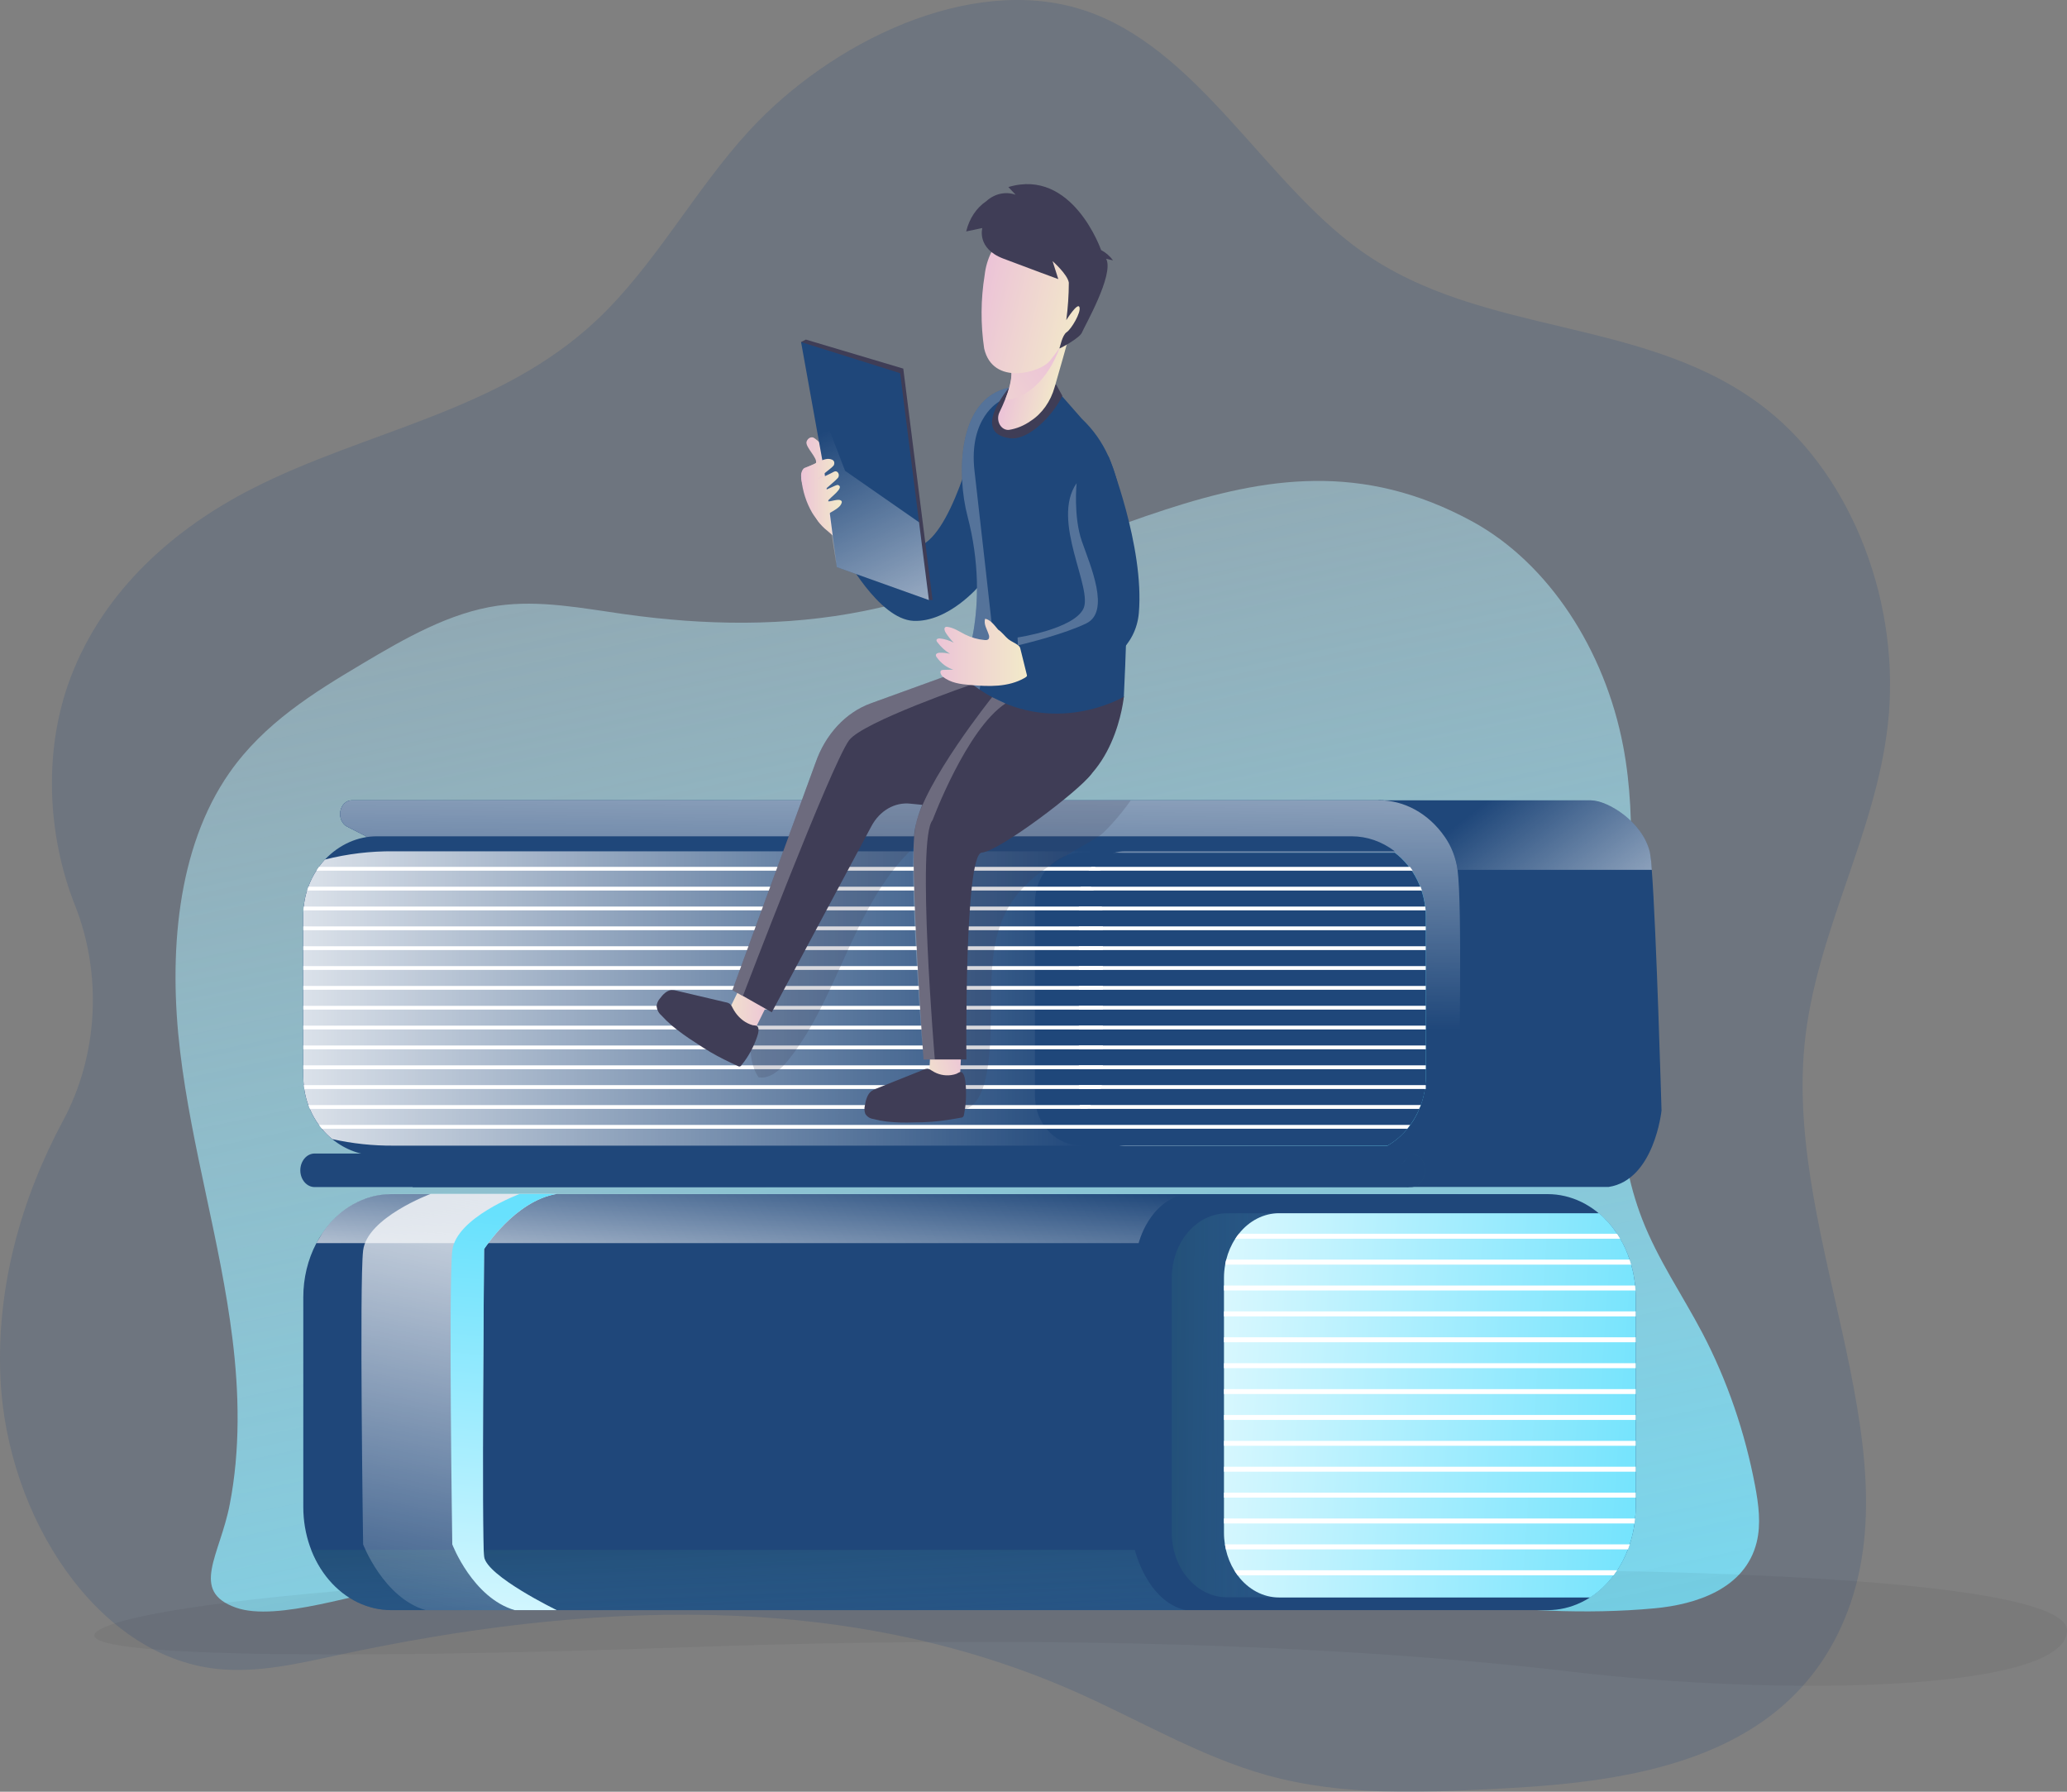 <svg width="270" height="234" viewBox="0 0 270 234" fill="none" xmlns="http://www.w3.org/2000/svg">
<rect x="0" y="0" width="270" height="234" fill="#808080" stroke="none"/>
<g clip-path="url(#clip0_1_22)">
<path opacity="0.18" d="M97.866 17.072C90.77 24.781 85.511 34.691 77.971 41.782C65.223 53.795 47.919 56.183 32.927 63.83C23.01 68.889 13.607 76.904 9.219 88.498C5.663 97.867 6.124 108.972 9.807 118.255C11.566 122.706 12.348 127.603 12.081 132.499C11.814 137.395 10.506 142.134 8.278 146.286C2.818 156.427 -0.474 168.013 0.057 179.912C0.878 198.213 12.729 216.267 28.292 217.951C33.635 218.53 39.004 217.258 44.293 216.122C76.238 209.27 110.05 207.5 140.436 220.927C148.764 224.607 156.781 229.404 165.439 231.823C175.553 234.65 186.098 234.114 196.493 233.562C212.714 232.7 231.64 230.038 239.925 213.656C251.408 190.946 233.116 162.594 235.717 136.376C237.157 121.889 244.947 109.148 246.589 94.704C248.373 79.003 242.025 62.405 230.839 53.525C215.305 41.195 193.825 44.186 177.787 32.773C165.099 23.74 156.377 6.089 141.418 1.285C126.746 -3.422 108.544 5.462 97.866 17.072Z" fill="#1F477A"/>
<path d="M30.359 174.79C28.79 162.155 25.047 149.99 23.531 137.343C22.015 124.696 23.07 110.788 29.978 100.909C34.486 94.476 40.964 90.463 47.298 86.7C52.931 83.352 58.731 80.016 64.996 79.108C70.519 78.325 76.091 79.441 81.614 80.216C92.006 81.673 102.587 81.865 112.902 79.789C126.368 77.076 139.1 70.807 152.26 66.543C165.152 62.369 177.914 60.243 192.329 68.109C202.293 73.552 209.646 84.915 212.03 97.475C215.883 117.769 207.181 140.26 214.497 159.195C216.561 164.528 219.766 169.125 222.384 174.113C225.602 180.263 227.925 186.998 229.256 194.043C229.714 196.466 230.051 199.023 229.467 201.408C227.964 207.516 221.526 209.548 216.11 210.049C198.102 211.717 180.111 207.778 162.15 205.488C132.993 201.776 103.572 202.43 74.365 204.986C67.215 205.613 60.072 206.344 52.935 207.179C47.175 207.841 36.239 211.878 30.81 209.955C24.756 207.806 28.73 203.15 30.012 196.466C31.391 189.391 31.247 181.932 30.359 174.79Z" fill="url(#paint0_linear_1_22)"/>
<path d="M128.218 53.712C128.218 53.712 125.457 66.876 121.33 70.549C117.069 74.339 112.648 67.056 112.648 67.056L110.19 72.272C110.19 72.272 114.742 80.886 119.33 81.085C123.917 81.285 127.944 76.469 127.944 76.469L128.218 53.712Z" fill="#1F477A"/>
<path d="M104.638 44.672L105.262 44.347L117.991 48.141L121.814 78.368H121.336L104.638 44.672Z" fill="#3F3D56"/>
<path opacity="0.05" d="M44.427 207.774C44.427 207.774 16.662 209.955 12.668 213.076C8.675 216.196 39.949 216.882 89.852 215.123C139.755 213.365 178.178 215.123 205.385 218.342C232.592 221.561 269.496 220.938 270.007 213.056C270.518 205.174 202.64 205.08 202.64 205.08L44.427 207.774Z" fill="#000405"/>
<path d="M217.035 145.033C217.035 145.033 216.104 154.124 210.113 155.017H183.808L180.065 104.523H207.779C210.016 104.523 214.601 107.35 215.516 111.352C215.639 112.093 215.72 112.842 215.76 113.595C216.361 121.36 217.035 145.033 217.035 145.033Z" fill="#1F477A"/>
<path d="M215.766 113.603H190.389L182.856 104.934L182.509 104.523H207.786C210.023 104.523 214.608 107.35 215.523 111.352C215.646 112.095 215.727 112.847 215.766 113.603Z" fill="url(#paint1_linear_1_22)"/>
<path d="M47.823 109.222L45.345 107.957C45.023 107.793 44.758 107.503 44.597 107.137C44.435 106.771 44.386 106.35 44.458 105.947C44.53 105.543 44.718 105.181 44.991 104.921C45.264 104.661 45.605 104.519 45.956 104.519H180.065C181.721 104.501 183.36 104.921 184.859 105.748C186.358 106.575 187.679 107.788 188.723 109.296C189.593 110.535 190.169 112.02 190.392 113.603C190.997 118.329 190.626 138.913 190.459 146.642C190.369 150.839 187.731 154.453 184.178 154.974L183.798 155.017H53.907L47.823 109.222Z" fill="#1F477A"/>
<path d="M47.823 109.222L45.345 107.957C45.023 107.793 44.758 107.503 44.597 107.137C44.435 106.771 44.386 106.35 44.458 105.947C44.53 105.543 44.718 105.181 44.991 104.921C45.264 104.661 45.605 104.519 45.956 104.519H180.065C181.721 104.501 183.36 104.921 184.859 105.748C186.358 106.575 187.679 107.788 188.723 109.296C189.593 110.535 190.169 112.02 190.392 113.603C190.997 118.329 190.626 138.913 190.459 146.642C190.369 150.839 187.731 154.453 184.178 154.974L183.798 155.017H53.907L47.823 109.222Z" fill="#1F477A"/>
<path d="M190.469 146.642C190.379 150.839 187.741 154.453 184.188 154.974L183.808 155.017H53.916L47.823 109.222L45.345 107.957C45.023 107.793 44.758 107.503 44.597 107.137C44.435 106.771 44.386 106.35 44.458 105.947C44.53 105.543 44.718 105.181 44.991 104.921C45.264 104.661 45.605 104.519 45.956 104.519H180.065C181.721 104.501 183.36 104.921 184.859 105.748C186.358 106.575 187.679 107.788 188.723 109.296C189.593 110.535 190.169 112.02 190.392 113.603C191.007 118.329 190.636 138.913 190.469 146.642Z" fill="url(#paint2_linear_1_22)"/>
<path opacity="0.61" d="M41.098 155.033H184.279C184.774 155.033 185.249 154.802 185.6 154.392C185.95 153.982 186.148 153.425 186.148 152.844C186.148 152.263 185.951 151.705 185.601 151.294C185.25 150.882 184.774 150.651 184.279 150.651H41.098C40.602 150.651 40.126 150.882 39.776 151.294C39.425 151.705 39.228 152.263 39.228 152.844C39.229 153.425 39.426 153.982 39.777 154.392C40.127 154.802 40.602 155.033 41.098 155.033Z" fill="url(#paint3_linear_1_22)"/>
<path d="M41.098 155.033H184.279C184.774 155.033 185.249 154.802 185.6 154.392C185.95 153.982 186.148 153.425 186.148 152.844C186.148 152.556 186.1 152.271 186.006 152.005C185.912 151.739 185.774 151.497 185.601 151.294C185.427 151.09 185.221 150.929 184.994 150.818C184.767 150.708 184.524 150.651 184.279 150.651H41.098C40.602 150.651 40.126 150.882 39.776 151.294C39.425 151.705 39.228 152.263 39.228 152.844C39.229 153.425 39.426 153.982 39.777 154.392C40.127 154.802 40.602 155.033 41.098 155.033ZM213.659 169.418V196.807C213.66 198.577 213.363 200.329 212.786 201.964C212.208 203.599 211.362 205.085 210.295 206.336C209.228 207.588 207.961 208.581 206.567 209.258C205.173 209.935 203.679 210.284 202.169 210.284H51.108C49.599 210.287 48.103 209.94 46.708 209.263C45.313 208.587 44.045 207.594 42.978 206.342C41.91 205.09 41.064 203.603 40.488 201.967C39.911 200.331 39.616 198.577 39.618 196.807V169.418C39.616 166.929 40.206 164.488 41.321 162.37C41.565 161.901 41.835 161.451 42.13 161.024C43.204 159.441 44.57 158.163 46.125 157.285C47.679 156.407 49.383 155.952 51.108 155.953H202.169C203.679 155.953 205.173 156.302 206.568 156.979C207.962 157.657 209.229 158.65 210.296 159.902C211.363 161.154 212.21 162.64 212.787 164.276C213.364 165.911 213.66 167.664 213.659 169.434V169.418Z" fill="#1F477A"/>
<path opacity="0.61" d="M154.834 210.284H51.108C48.905 210.285 46.748 209.543 44.895 208.147C43.041 206.751 41.569 204.76 40.654 202.41H148.236C148.236 202.41 149.786 209.066 154.834 210.284Z" fill="url(#paint4_linear_1_22)"/>
<path d="M154.834 155.937C150.066 156.861 148.734 162.355 148.734 162.355H41.321L42.13 161.008C43.204 159.425 44.57 158.147 46.125 157.269C47.679 156.391 49.383 155.936 51.108 155.937H154.834Z" fill="url(#paint5_linear_1_22)"/>
<path opacity="0.61" d="M213.659 169.418V196.807C213.661 199.217 213.111 201.584 212.066 203.66C211.021 205.736 209.52 207.445 207.719 208.608H160.274C159.326 208.609 158.388 208.39 157.513 207.965C156.637 207.541 155.842 206.918 155.172 206.132C154.501 205.347 153.97 204.415 153.607 203.388C153.245 202.362 153.058 201.262 153.058 200.151V166.92C153.057 165.809 153.244 164.708 153.606 163.682C153.969 162.655 154.5 161.722 155.17 160.936C155.84 160.15 156.636 159.527 157.512 159.102C158.387 158.677 159.326 158.458 160.274 158.459H208.861C210.346 159.706 211.557 161.352 212.391 163.258C213.226 165.164 213.66 167.276 213.659 169.418Z" fill="url(#paint6_linear_1_22)"/>
<path d="M213.659 169.418V196.807C213.659 197.312 213.636 197.816 213.589 198.318C213.569 198.538 213.542 198.753 213.512 198.968C213.387 199.906 213.175 200.826 212.878 201.709C212.808 201.932 212.731 202.148 212.644 202.363C212.272 203.339 211.801 204.259 211.242 205.104C211.095 205.323 210.941 205.542 210.778 205.754C209.907 206.912 208.872 207.886 207.719 208.632H167.092C166.066 208.634 165.051 208.378 164.116 207.882C163.182 207.385 162.348 206.66 161.673 205.754C161.517 205.546 161.369 205.329 161.232 205.104C160.723 204.278 160.348 203.349 160.127 202.363C160.077 202.152 160.037 201.932 160.003 201.709C159.92 201.199 159.878 200.682 159.88 200.163V166.92C159.879 166.328 159.932 165.737 160.04 165.158C160.074 164.938 160.119 164.721 160.177 164.508C160.423 163.516 160.827 162.586 161.366 161.767C161.511 161.54 161.669 161.323 161.836 161.118C162.509 160.273 163.323 159.6 164.227 159.141C165.131 158.681 166.107 158.445 167.092 158.447H208.861C209.756 159.199 210.553 160.098 211.228 161.118C211.369 161.329 211.506 161.544 211.636 161.767C212.139 162.62 212.553 163.541 212.871 164.508C212.945 164.724 213.015 164.943 213.072 165.158C213.329 166.047 213.501 166.966 213.586 167.899C213.609 168.114 213.626 168.334 213.636 168.553C213.653 168.827 213.659 169.129 213.659 169.418Z" fill="url(#paint7_linear_1_22)"/>
<path d="M211.636 161.779H161.366C161.511 161.552 161.669 161.335 161.836 161.129H211.225C211.369 161.341 211.506 161.556 211.636 161.779ZM213.072 165.158H160.04C160.074 164.938 160.119 164.721 160.177 164.508H212.871C212.945 164.724 213.015 164.943 213.072 165.158ZM213.636 168.541H159.876V167.887H213.586C213.609 168.103 213.626 168.322 213.636 168.541ZM159.88 171.27H213.663V171.92H159.88V171.27ZM159.88 174.649H213.663V175.299H159.88V174.649ZM159.88 178.032H213.663V178.682H159.88V178.032ZM159.88 181.415H213.663V182.061H159.88V181.415ZM159.88 184.794H213.663V185.44H159.88V184.794ZM159.88 188.177H213.663V188.823H159.88V188.177ZM159.88 191.556H213.663V192.202H159.88V191.556ZM159.88 194.939H213.663V195.589H159.88V194.939ZM213.589 198.318C213.569 198.538 213.542 198.753 213.512 198.968H159.88V198.318H213.589ZM212.895 201.697C212.825 201.921 212.748 202.136 212.661 202.351H160.137C160.087 202.14 160.047 201.921 160.013 201.697H212.895ZM211.242 205.08C211.095 205.3 210.941 205.519 210.778 205.73H161.673C161.517 205.523 161.369 205.306 161.232 205.08H211.242Z" fill="white"/>
<path d="M147.007 149.622H181.233C179.782 150.472 178.181 150.912 176.559 150.906H49.299C47.192 150.923 45.133 150.176 43.402 148.768C42.912 148.372 42.457 147.919 42.043 147.417C41.909 147.257 41.779 147.088 41.655 146.92C41.19 146.281 40.792 145.578 40.473 144.825C40.403 144.661 40.336 144.492 40.276 144.328C40.028 143.657 39.849 142.954 39.742 142.233C39.719 142.069 39.695 141.904 39.679 141.732C39.638 141.349 39.618 140.963 39.618 140.577V119.567C39.618 119.34 39.618 119.116 39.639 118.897C39.659 118.678 39.662 118.564 39.679 118.4C39.753 117.684 39.898 116.981 40.109 116.305C40.163 116.137 40.22 115.972 40.28 115.804C40.552 115.059 40.902 114.357 41.322 113.713C41.432 113.545 41.545 113.376 41.655 113.212C41.902 112.874 42.166 112.555 42.447 112.256C44.329 110.28 46.772 109.198 49.299 109.222H176.559C178.559 109.219 180.516 109.9 182.192 111.18H147.007C146.472 111.178 145.938 111.255 145.418 111.407C144.351 111.705 143.371 112.333 142.58 113.224C142.438 113.38 142.305 113.547 142.182 113.725C141.736 114.339 141.396 115.049 141.181 115.816C141.134 115.98 141.095 116.147 141.064 116.317C140.973 116.759 140.929 117.213 140.93 117.668V143.146C140.932 143.54 140.966 143.934 141.034 144.32C141.061 144.488 141.096 144.654 141.141 144.817C141.331 145.58 141.647 146.291 142.069 146.912C142.184 147.086 142.308 147.252 142.44 147.409C143.013 148.106 143.703 148.655 144.466 149.023C145.27 149.421 146.135 149.624 147.007 149.622Z" fill="#1F477A"/>
<path d="M186.235 119.719V140.976C186.235 141.094 186.235 141.219 186.215 141.337C186.195 141.454 186.198 141.575 186.188 141.693C186.178 141.81 186.162 141.912 186.152 142.018C186.142 142.124 186.128 142.186 186.115 142.268C186.111 142.311 186.105 142.353 186.095 142.394C186.078 142.507 186.058 142.625 186.035 142.738C186.011 142.852 186.005 142.887 185.985 142.961C185.965 143.036 185.955 143.106 185.935 143.181C185.915 143.255 185.898 143.337 185.878 143.416L185.808 143.655C185.808 143.721 185.774 143.784 185.754 143.846C185.734 143.909 185.701 144.015 185.671 144.097L185.581 144.351C185.566 144.399 185.548 144.445 185.527 144.489C185.506 144.554 185.482 144.618 185.454 144.68C185.434 144.735 185.407 144.79 185.384 144.845C185.36 144.9 185.314 145.013 185.274 145.091C185.233 145.17 185.16 145.346 185.097 145.483L184.993 145.679C184.9 145.859 184.803 146.031 184.699 146.2C184.646 146.29 184.592 146.372 184.539 146.454C184.432 146.622 184.319 146.783 184.205 146.944C184.091 147.104 183.951 147.28 183.814 147.441C183.541 147.769 183.25 148.076 182.943 148.361C182.937 148.371 182.929 148.379 182.919 148.384C182.819 148.478 182.719 148.565 182.616 148.655L182.282 148.925L181.948 149.175C181.841 149.254 181.734 149.324 181.614 149.398L181.23 149.637H147.007C146.135 149.641 145.271 149.44 144.466 149.046C143.704 148.68 143.014 148.133 142.439 147.441C142.308 147.283 142.184 147.117 142.069 146.944C141.646 146.327 141.331 145.619 141.141 144.86C141.096 144.699 141.061 144.534 141.034 144.367C140.966 143.981 140.931 143.587 140.93 143.192V117.812C140.929 117.36 140.974 116.909 141.064 116.469C141.095 116.301 141.134 116.135 141.181 115.972C141.396 115.209 141.736 114.503 142.182 113.893C142.305 113.716 142.438 113.548 142.58 113.392C143.373 112.506 144.352 111.882 145.418 111.583C145.938 111.434 146.472 111.359 147.007 111.36H182.192C182.345 111.477 182.499 111.599 182.646 111.728L182.816 111.877C183.048 112.079 183.271 112.296 183.484 112.527L183.667 112.73L183.801 112.887L183.981 113.106L184.162 113.341L184.198 113.392L184.225 113.431C184.332 113.58 184.439 113.736 184.539 113.893C184.592 113.971 184.642 114.054 184.693 114.132C184.698 114.144 184.704 114.154 184.713 114.163C184.802 114.315 184.888 114.467 184.973 114.621L185.117 114.895C185.203 115.068 185.287 115.248 185.364 115.424C185.4 115.518 185.44 115.604 185.477 115.694C185.514 115.784 185.551 115.882 185.581 115.972C185.611 116.062 185.644 116.137 185.671 116.223C185.698 116.309 185.728 116.387 185.751 116.469C185.774 116.552 185.801 116.634 185.824 116.716C185.926 117.055 186.007 117.402 186.068 117.754C186.079 117.799 186.087 117.844 186.092 117.891C186.092 117.973 186.118 118.055 186.132 118.137C186.145 118.22 186.168 118.415 186.185 118.552C186.202 118.689 186.218 118.881 186.225 119.05V119.316C186.225 119.406 186.235 119.582 186.235 119.719Z" fill="url(#paint8_linear_1_22)"/>
<path d="M144.466 149.027C143.712 149.241 142.933 149.439 142.129 149.622H51.396C48.714 149.64 46.037 149.354 43.402 148.768C42.912 148.372 42.457 147.919 42.043 147.417C41.909 147.257 41.779 147.088 41.655 146.92C41.19 146.281 40.792 145.578 40.473 144.825C40.403 144.661 40.336 144.492 40.276 144.328C40.028 143.657 39.849 142.954 39.742 142.233C39.719 142.069 39.695 141.904 39.679 141.732C39.638 141.349 39.618 140.963 39.618 140.577V119.567C39.618 119.339 39.618 119.116 39.639 118.897C39.659 118.678 39.662 118.564 39.679 118.4C39.753 117.684 39.898 116.981 40.109 116.305C40.163 116.137 40.22 115.972 40.28 115.804C40.552 115.059 40.902 114.357 41.322 113.713C41.432 113.545 41.545 113.376 41.655 113.212C41.902 112.874 42.166 112.555 42.447 112.256C45.387 111.512 48.388 111.151 51.396 111.18H144.67L145.418 111.407C144.351 111.705 143.371 112.333 142.58 113.224C142.438 113.38 142.305 113.547 142.182 113.725C141.736 114.339 141.396 115.049 141.181 115.816C141.134 115.98 141.095 116.147 141.064 116.317C140.973 116.759 140.929 117.213 140.93 117.668V143.146C140.932 143.54 140.966 143.934 141.034 144.32C141.061 144.488 141.096 144.654 141.141 144.817C141.331 145.58 141.647 146.291 142.069 146.912C142.184 147.086 142.308 147.252 142.44 147.409C143.013 148.107 143.703 148.658 144.466 149.027Z" fill="#1F477A"/>
<path d="M144.466 149.027C143.712 149.241 142.933 149.439 142.129 149.622H51.396C48.714 149.64 46.037 149.354 43.402 148.768C42.912 148.372 42.457 147.919 42.043 147.417C41.909 147.257 41.779 147.088 41.655 146.92C41.19 146.281 40.792 145.578 40.473 144.825C40.403 144.661 40.336 144.492 40.276 144.328C40.028 143.657 39.849 142.954 39.742 142.233C39.719 142.069 39.695 141.904 39.679 141.732C39.638 141.349 39.618 140.963 39.618 140.577V119.567C39.618 119.339 39.618 119.116 39.639 118.897C39.659 118.678 39.662 118.564 39.679 118.4C39.753 117.684 39.898 116.981 40.109 116.305C40.163 116.137 40.22 115.972 40.28 115.804C40.552 115.059 40.902 114.357 41.322 113.713C41.432 113.545 41.545 113.376 41.655 113.212C41.902 112.874 42.166 112.555 42.447 112.256C45.387 111.512 48.388 111.151 51.396 111.18H144.67L145.418 111.407C144.351 111.705 143.371 112.333 142.58 113.224C142.438 113.38 142.305 113.547 142.182 113.725C141.736 114.339 141.396 115.049 141.181 115.816C141.134 115.98 141.095 116.147 141.064 116.317C140.973 116.759 140.929 117.213 140.93 117.668V143.146C140.932 143.54 140.966 143.934 141.034 144.32C141.061 144.488 141.096 144.654 141.141 144.817C141.331 145.58 141.647 146.291 142.069 146.912C142.184 147.086 142.308 147.252 142.44 147.409C143.013 148.107 143.703 148.658 144.466 149.027Z" fill="url(#paint9_linear_1_22)"/>
<path d="M183.808 151.18C183.539 151.544 183.248 151.885 182.936 152.198C183.246 151.882 183.537 151.542 183.808 151.18Z" fill="url(#paint10_linear_1_22)"/>
<path d="M184.683 114.422C184.632 114.332 184.582 114.242 184.529 114.155C184.429 113.983 184.322 113.811 184.215 113.646C184.382 113.897 184.539 114.155 184.683 114.422Z" fill="url(#paint11_linear_1_22)"/>
<path d="M185.741 117.002C185.768 117.092 185.791 117.182 185.814 117.272C185.771 117.088 185.718 116.908 185.661 116.728C185.691 116.818 185.718 116.908 185.741 117.002Z" fill="url(#paint12_linear_1_22)"/>
<path d="M186.235 119.719V141.211C186.235 141.415 186.219 141.513 186.202 141.665C186.142 142.31 186.023 142.945 185.848 143.561C185.808 143.713 185.764 143.862 185.714 144.007C184.872 146.464 183.281 148.465 181.25 149.622H141.261C138.176 149.622 135.628 147.178 135.25 144.015C135.227 143.865 135.214 143.713 135.21 143.561C135.198 143.431 135.193 143.3 135.194 143.169V117.812C135.194 114.245 137.912 111.36 141.271 111.36H182.192C184.643 113.224 186.235 116.27 186.235 119.719Z" fill="#1F477A"/>
<path d="M184.529 113.713H142.182C142.305 113.536 142.438 113.368 142.58 113.212H184.178C184.305 113.376 184.419 113.529 184.529 113.713ZM185.741 116.305H141.064C141.094 116.135 141.133 115.968 141.181 115.804H185.574C185.634 115.968 185.691 116.137 185.741 116.305ZM186.219 118.897H140.93V118.396H186.182C186.182 118.56 186.209 118.729 186.219 118.897ZM140.93 120.988H186.239V121.489H140.93V120.988ZM140.93 123.58H186.239V124.081H140.93V123.58ZM140.93 126.172H186.239V126.673H140.93V126.172ZM140.93 128.768H186.239V129.265H140.93V128.768ZM140.93 131.36H186.239V131.857H140.93V131.36ZM140.93 133.952H186.239V134.449H140.93V133.952ZM140.93 136.544H186.239V137.041H140.93V136.544ZM140.93 139.136H186.239V139.637H140.93V139.136ZM186.242 141.72C186.234 141.887 186.234 142.055 186.242 142.221H140.93V141.72H186.242ZM185.577 144.32C185.577 144.489 185.394 144.653 185.38 144.821H141.141C141.096 144.657 141.06 144.49 141.034 144.32H185.577Z" fill="white"/>
<path d="M143.809 113.713H41.321C41.432 113.545 41.545 113.376 41.655 113.212H142.994C143.274 113.376 143.545 113.529 143.809 113.713ZM142.887 116.305H40.109C40.163 116.137 40.219 115.972 40.28 115.804H142.483C142.625 115.962 142.76 116.129 142.887 116.305ZM144.022 118.897H39.639C39.639 118.729 39.662 118.564 39.679 118.4H143.922C143.964 118.563 143.997 118.729 144.022 118.897ZM39.615 120.988H144.069V121.485H39.615V120.988ZM39.615 123.58H144.069V124.077H39.615V123.58ZM39.615 126.172H144.069V126.673H39.615V126.172ZM39.615 128.768H144.069V129.265H39.615V128.768ZM39.615 131.364H144.069V131.857H39.615V131.364ZM39.615 133.952H144.069V134.445H39.615V133.952ZM39.615 136.544H144.069V137.041H39.615V136.544ZM39.615 139.136H144.069V139.637H39.615V139.136ZM143.929 141.72C143.884 141.891 143.832 142.058 143.772 142.221H39.742C39.719 142.057 39.695 141.893 39.679 141.72H143.929ZM142.496 144.324C142.347 144.5 142.19 144.666 142.025 144.821H40.473C40.403 144.657 40.336 144.489 40.276 144.324H142.496Z" fill="white"/>
<path opacity="0.2" d="M147.712 104.523C146.206 106.645 144.259 108.779 143.488 109.253C139.1 111.963 134.018 114.057 131.444 119.011C128.185 125.275 130.292 133.47 128.796 140.604C128.522 141.904 128.098 143.232 127.24 144.128C126.382 145.025 125.003 145.33 124.091 144.52C123.29 143.811 123.089 142.527 122.939 141.364C121.623 130.387 121.574 119.251 122.792 108.259C117.784 110.882 114.394 116.418 111.72 122.018C109.045 127.617 106.801 133.619 103.075 138.322C102.016 139.653 100.624 140.957 99.088 140.698C97.241 137.957 98.21 133.952 99.258 130.671C101.358 124.081 103.465 117.476 106.17 111.191C107.045 109.155 108.017 107.111 109.486 105.616C109.888 105.208 110.322 104.845 110.781 104.531L147.712 104.523Z" fill="#3F3D56"/>
<path d="M184.198 146.916C184.085 147.092 183.958 147.229 183.831 147.413H42.043C41.909 147.253 41.779 147.085 41.655 146.916H184.198Z" fill="white"/>
<path d="M72.719 210.284H55.586C50.093 208.663 47.432 201.697 47.432 201.697C47.432 201.697 46.934 167.633 47.432 163.326C47.929 159.019 56.251 155.926 56.251 155.926H72.719C67.226 156.85 63.236 163.13 63.236 163.13C63.236 163.13 62.902 200.777 63.236 203.311C63.57 205.844 72.719 210.284 72.719 210.284Z" fill="url(#paint13_linear_1_22)"/>
<path d="M72.719 210.284H67.226C61.74 208.663 59.079 201.697 59.079 201.697C59.079 201.697 58.578 167.633 59.079 163.326C59.58 159.019 67.894 155.926 67.894 155.926H72.719C67.226 156.85 63.236 163.13 63.236 163.13C63.236 163.13 62.902 200.777 63.236 203.311C63.57 205.844 72.719 210.284 72.719 210.284Z" fill="url(#paint14_linear_1_22)"/>
<path d="M96.58 129.132L94.984 132.382L98.691 134.273L100.223 131.18L96.58 129.132Z" fill="url(#paint15_linear_1_22)"/>
<path d="M121.5 137.86L121.326 141.481L125.367 141.207L125.537 137.86H121.5Z" fill="url(#paint16_linear_1_22)"/>
<path d="M95.712 131.661C95.63 131.464 95.517 131.288 95.378 131.141C95.214 131.013 95.026 130.933 94.831 130.906L88.416 129.394C88.185 129.327 87.947 129.297 87.708 129.304C87.094 129.351 86.59 129.88 86.186 130.424C85.954 130.681 85.805 131.024 85.765 131.395C85.788 131.628 85.853 131.852 85.954 132.055C86.055 132.257 86.191 132.432 86.353 132.57C86.803 133.06 87.277 133.52 87.772 133.948C88.722 134.73 89.711 135.445 90.734 136.09C91.421 136.544 92.109 136.998 92.814 137.413C93.972 138.095 95.174 138.666 96.383 139.222C96.423 139.251 96.467 139.271 96.514 139.28C96.56 139.289 96.608 139.287 96.653 139.274C96.699 139.262 96.742 139.238 96.78 139.206C96.818 139.173 96.85 139.132 96.874 139.085C97.749 138.016 98.438 136.758 98.904 135.381C99.021 135.041 99.238 134.293 98.904 134.011C98.787 133.913 98.457 133.929 98.31 133.889C98.091 133.827 97.877 133.745 97.669 133.643C96.855 133.241 96.17 132.547 95.712 131.661ZM121.737 139.837C121.582 139.715 121.409 139.629 121.226 139.582C121.03 139.569 120.833 139.609 120.652 139.7L114.461 142.178C114.232 142.257 114.013 142.37 113.81 142.515C113.299 142.907 113.089 143.69 112.972 144.383C112.883 144.741 112.903 145.125 113.029 145.467C113.147 145.653 113.298 145.808 113.47 145.922C113.643 146.035 113.833 146.106 114.03 146.129C114.63 146.288 115.236 146.405 115.847 146.481C117.003 146.599 118.163 146.634 119.323 146.587C120.114 146.587 120.902 146.564 121.69 146.505C122.986 146.411 124.271 146.196 125.55 145.965C125.643 145.969 125.734 145.93 125.802 145.857C125.871 145.784 125.912 145.682 125.918 145.573C126.214 144.132 126.272 142.638 126.088 141.172C126.041 140.808 125.898 140.041 125.494 139.997C125.35 139.978 125.073 140.189 124.929 140.24C124.711 140.319 124.488 140.374 124.261 140.405C123.39 140.533 122.506 140.335 121.737 139.837ZM146.8 90.995C146.8 90.995 145.752 102.503 136.706 104.531C130.582 105.906 123.093 105.416 118.899 104.958C117.907 104.851 116.909 105.067 116.016 105.583C115.123 106.099 114.368 106.895 113.837 107.883L100.814 132.206L97.041 130.068H97.011L95.675 129.316L106.521 99.645C107.158 97.802 108.136 96.147 109.384 94.801C110.633 93.455 112.12 92.451 113.74 91.861L126.198 87.338L129.11 86.281C129.11 86.281 140.77 84.903 146.8 90.995Z" fill="#3F3D56"/>
<path opacity="0.24" d="M126.208 87.323L127.026 89.355C127.026 89.355 112.668 94.288 110.905 96.689C108.551 99.899 97.044 130.068 97.044 130.068H97.014L95.679 129.316L106.524 99.645C107.161 97.802 108.139 96.147 109.387 94.801C110.636 93.455 112.124 92.451 113.743 91.861L126.208 87.323Z" fill="white"/>
<path d="M131.307 88.999C131.307 88.999 119.774 102.174 119.4 109.222C119.026 116.27 120.639 138.369 120.639 138.369H126.235C126.235 138.369 125.958 111.54 128.238 111.352C130.519 111.164 140.857 103.372 142.516 101.136C144.176 98.901 146.824 90.988 146.824 90.988L131.307 88.999Z" fill="#3F3D56"/>
<path d="M146.8 90.996C146.8 90.996 137.554 96.528 127.954 90.056C127.117 89.492 126.313 88.863 125.547 88.172C125.547 88.172 129.594 79.695 126.372 67.381C124.993 62.115 124.963 52.06 131.791 50.627H131.825C138.616 49.214 138.232 51.179 138.232 51.179L141.304 54.679C147.211 60.314 147.859 68.916 146.8 90.996Z" fill="#1F477A"/>
<path opacity="0.24" d="M131.825 50.619C131.54 51.343 131.099 51.968 130.546 52.432C130.546 52.432 126.485 54.542 127.297 61.524C128.108 68.505 129.594 81.931 129.594 81.931L127.954 90.056C127.117 89.492 126.313 88.863 125.547 88.172C125.547 88.172 129.594 79.695 126.372 67.381C124.993 62.115 124.963 52.06 131.791 50.627L131.825 50.619Z" fill="white"/>
<path d="M137.932 50.173C137.563 50.689 137.108 51.112 136.596 51.417C136.084 51.722 135.524 51.902 134.95 51.946C134.377 51.99 133.802 51.897 133.26 51.673C132.718 51.449 132.221 51.098 131.798 50.643C131.798 50.643 126.789 56.516 131.851 57.224C134.523 57.616 137.812 53.826 138.763 51.684L137.932 50.173Z" fill="#3F3D56"/>
<path d="M139.434 44.672C139.414 44.75 138.473 48.129 137.765 50.545C137.24 52.428 136.125 54.007 134.646 54.965C133.778 55.579 132.812 55.979 131.808 56.14C131.568 56.166 131.326 56.113 131.11 55.988C130.894 55.863 130.711 55.67 130.582 55.432C130.454 55.193 130.384 54.917 130.38 54.634C130.376 54.351 130.44 54.073 130.562 53.83C130.796 53.348 131.05 52.792 131.284 52.201C131.771 50.971 132.178 49.605 132.112 48.524V48.407C132.052 47.843 132.365 47.346 132.893 46.911C133.638 46.304 134.81 45.827 135.955 45.466C137.101 45.126 138.263 44.86 139.434 44.672Z" fill="url(#paint17_linear_1_22)"/>
<path d="M132.011 52.154C131.782 52.208 131.547 52.228 131.314 52.213C131.801 50.983 132.208 49.617 132.142 48.536L132.916 46.923L133.494 45.725L135.978 45.478L138.489 45.231C136.833 49.824 134.052 51.727 132.011 52.154Z" fill="url(#paint18_linear_1_22)"/>
<path d="M136.676 29.221C135.768 28.998 134.829 28.997 133.921 29.22C133.012 29.442 132.152 29.882 131.395 30.513C130.639 31.143 130.001 31.951 129.524 32.884C129.046 33.817 128.738 34.856 128.619 35.936C128.105 39.101 128.084 42.348 128.556 45.521C129.701 50.435 135.855 48.654 137.104 47.162C138.352 45.67 143.371 38.794 142.55 36.12C142.025 34.303 140.189 30.153 136.676 29.221Z" fill="url(#paint19_linear_1_22)"/>
<path d="M131.718 24.429L132.666 25.431C132.014 25.206 131.326 25.165 130.659 25.313C129.991 25.461 129.363 25.792 128.826 26.281C127.545 27.14 126.605 28.557 126.208 30.224L128.315 29.781C128.315 29.781 127.547 32.44 131.04 33.767C134.533 35.094 138.239 36.453 138.239 36.453L137.491 34.104C137.491 34.104 139.451 35.834 139.615 36.915C139.609 38.554 139.497 40.19 139.281 41.809C139.281 41.809 140.777 39.421 141.004 40.118C141.231 40.815 139.929 42.996 139.334 43.383C138.74 43.771 138.459 45.38 138.386 45.498C138.312 45.615 141.057 44.151 141.328 43.43C141.598 42.71 145.575 35.854 144.49 33.802L145.388 34.002C144.96 33.426 144.429 32.968 143.832 32.663C143.832 32.663 140.102 21.907 131.718 24.429Z" fill="#3F3D56"/>
<path d="M130.395 82.244C129.891 81.653 129.394 80.948 128.689 80.807C128.442 81.496 128.946 82.205 129.16 82.906C129.192 82.984 129.209 83.07 129.209 83.157C129.209 83.243 129.192 83.329 129.16 83.407C129.06 83.595 128.826 83.607 128.642 83.591C127.751 83.516 126.877 83.27 126.054 82.863C125.293 82.471 124.562 81.966 123.737 81.868C123.649 81.848 123.558 81.862 123.477 81.908C123.276 82.056 123.393 82.417 123.537 82.636C123.843 83.109 124.191 83.544 124.575 83.932C123.993 83.63 123.373 83.444 122.739 83.38C122.562 83.38 122.321 83.423 122.325 83.63C122.336 83.716 122.371 83.794 122.425 83.854C122.894 84.484 123.461 85.004 124.094 85.388C123.634 85.274 123.163 85.228 122.692 85.251C122.488 85.251 122.218 85.377 122.248 85.612C122.263 85.688 122.295 85.758 122.341 85.815C122.906 86.616 123.669 87.189 124.525 87.456L123.19 87.491C123.105 87.486 123.022 87.507 122.946 87.55C122.705 87.73 122.916 88.172 123.149 88.364C124.178 89.206 125.487 89.355 126.746 89.461C129.153 89.664 131.688 89.774 133.858 88.529C134.015 88.435 134.192 88.309 134.222 88.106C134.229 87.999 134.215 87.892 134.182 87.793C133.918 86.763 133.785 84.895 132.986 84.269C132.599 83.967 132.122 83.795 131.724 83.486C131.327 83.176 130.849 82.511 130.395 82.244Z" fill="url(#paint20_linear_1_22)"/>
<path d="M148.76 80.059C148.006 88.756 134.549 89.821 134.549 89.821L133.163 84.233L132.92 83.251C132.92 83.251 140.119 82.186 141.494 79.543C142.87 76.9 137.207 68.039 140.63 63.098C144.052 58.156 144.83 59.676 144.83 59.676C144.83 59.676 149.508 71.363 148.76 80.059Z" fill="#1F477A"/>
<path d="M112.658 67.06C112.658 67.06 112.658 67.385 112.601 67.875C112.488 69.092 112.164 71.32 111.302 72.131C110.09 73.27 109.923 71.61 109.95 70.956C109.977 70.597 110.027 70.241 110.1 69.891C110.381 68.474 111.867 67.503 112.438 67.182L112.658 67.06Z" fill="url(#paint21_linear_1_22)"/>
<path d="M112.601 67.875C112.488 69.092 112.164 71.32 111.302 72.131C110.928 71.814 110.448 71.391 109.95 70.956C109.282 70.369 108.571 69.75 108.067 69.319C107.618 68.966 107.21 68.548 106.851 68.074C106.539 67.592 106.278 67.066 106.077 66.508L105.042 63.869C104.708 63.004 104.374 61.86 104.968 61.191C105.118 61.019 106.487 60.705 106.578 60.478C106.828 59.828 105.242 58.454 105.342 57.737C105.392 57.542 105.498 57.374 105.643 57.261C105.787 57.148 105.961 57.097 106.133 57.119C106.467 57.138 107.416 58.16 107.713 58.368C108.3 58.759 107.806 59.315 108.381 59.723C109.126 60.171 109.803 60.761 110.384 61.469C111.032 62.358 111.359 63.497 111.67 64.601C111.897 65.412 112.201 66.289 112.434 67.162C112.498 67.413 112.555 67.644 112.601 67.875Z" fill="url(#paint22_linear_1_22)"/>
<path d="M107.69 61.633L105.462 49.249L104.638 44.672L117.58 48.74L121.336 78.368L109.309 74.069L107.69 61.633Z" fill="#1F477A"/>
<path d="M110.384 61.484L105.262 48.141L109.309 74.069L121.336 78.368L120.048 68.207L110.384 61.484Z" fill="url(#paint23_linear_1_22)"/>
<path d="M108.427 66.974C108.835 66.735 109.67 66.301 109.88 65.827C109.93 65.713 110.003 65.564 109.94 65.463C109.65 64.993 108.454 65.592 108.114 65.463C108.347 65.012 110.431 63.646 109.449 63.337C109.239 63.27 107.933 64.045 107.723 63.975C107.886 63.818 109.229 62.698 109.459 62.409C109.526 62.322 109.565 62.212 109.571 62.096C109.577 61.98 109.55 61.865 109.492 61.77C109.435 61.674 109.352 61.605 109.257 61.572C109.162 61.54 109.06 61.546 108.968 61.59C108.257 61.973 107.528 62.308 106.785 62.593C106.928 62.315 108.868 61.026 108.945 60.697C108.985 60.579 108.992 60.449 108.965 60.326C108.938 60.256 108.898 60.194 108.849 60.144C108.801 60.093 108.743 60.055 108.681 60.032C108.14 59.785 107.533 60.032 106.992 60.286L105.709 60.882C105.299 61.069 104.845 61.312 104.708 61.798C104.648 62.044 104.637 62.302 104.678 62.553C104.837 64.132 105.319 65.642 106.083 66.954C106.464 67.604 107.666 69.174 108.357 69.327C108.972 69.464 107.856 67.326 108.427 66.974Z" fill="url(#paint24_linear_1_22)"/>
<path opacity="0.24" d="M121.817 107.112C121.817 107.112 126.232 95.252 131.334 91.876L129.594 91.05C129.594 91.05 120.635 102.221 119.577 107.969C118.518 113.717 120.642 138.38 120.642 138.38H122.111C122.111 138.38 119.684 109.531 121.817 107.112ZM141.885 81.422C139.044 82.793 134.205 83.987 133.164 84.237L132.963 84.284L132.92 83.255C132.92 83.255 140.119 82.19 141.495 79.547C142.87 76.904 137.207 68.043 140.63 63.102C140.63 63.102 140.196 67.471 141.321 70.702C142.446 73.932 145.077 79.879 141.885 81.422Z" fill="white"/>
</g>
<defs>
<linearGradient id="paint0_linear_1_22" x1="140.336" y1="277.607" x2="66.835" y2="-69.753" gradientUnits="userSpaceOnUse">
<stop offset="0.02" stop-color="#68E1FD"/>
<stop offset="1" stop-color="white" stop-opacity="0"/>
</linearGradient>
<linearGradient id="paint1_linear_1_22" x1="196.409" y1="102.992" x2="222.034" y2="136.293" gradientUnits="userSpaceOnUse">
<stop stop-color="white" stop-opacity="0"/>
<stop offset="0.99" stop-color="white"/>
</linearGradient>
<linearGradient id="paint2_linear_1_22" x1="117.43" y1="133.537" x2="118.242" y2="70.798" gradientUnits="userSpaceOnUse">
<stop stop-color="white" stop-opacity="0"/>
<stop offset="0.99" stop-color="white"/>
</linearGradient>
<linearGradient id="paint3_linear_1_22" x1="137.655" y1="82.401" x2="101.438" y2="156.695" gradientUnits="userSpaceOnUse">
<stop offset="0.17" stop-color="#00272E"/>
<stop offset="1" stop-color="#69B9EB" stop-opacity="0"/>
</linearGradient>
<linearGradient id="paint4_linear_1_22" x1="96.874" y1="176.979" x2="98.811" y2="224.523" gradientUnits="userSpaceOnUse">
<stop offset="0.17" stop-color="#00272E"/>
<stop offset="1" stop-color="#69B9EB" stop-opacity="0"/>
</linearGradient>
<linearGradient id="paint5_linear_1_22" x1="98.644" y1="150.832" x2="96.212" y2="176.769" gradientUnits="userSpaceOnUse">
<stop stop-color="white" stop-opacity="0"/>
<stop offset="0.99" stop-color="white"/>
</linearGradient>
<linearGradient id="paint6_linear_1_22" x1="124.572" y1="182.758" x2="180.931" y2="183.288" gradientUnits="userSpaceOnUse">
<stop offset="0.18" stop-color="#00272E"/>
<stop offset="1" stop-color="#69B9EB" stop-opacity="0"/>
</linearGradient>
<linearGradient id="paint7_linear_1_22" x1="221.292" y1="186.772" x2="137.517" y2="180.881" gradientUnits="userSpaceOnUse">
<stop stop-color="#68E1FD"/>
<stop offset="1" stop-color="white"/>
</linearGradient>
<linearGradient id="paint8_linear_1_22" x1="186.823" y1="132.652" x2="140.1" y2="129.368" gradientUnits="userSpaceOnUse">
<stop stop-color="#68E1FD"/>
<stop offset="1" stop-color="white"/>
</linearGradient>
<linearGradient id="paint9_linear_1_22" x1="142.533" y1="130.393" x2="18.566" y2="130.393" gradientUnits="userSpaceOnUse">
<stop stop-color="white" stop-opacity="0"/>
<stop offset="0.99" stop-color="white"/>
</linearGradient>
<linearGradient id="paint10_linear_1_22" x1="182.936" y1="151.689" x2="183.808" y2="151.689" gradientUnits="userSpaceOnUse">
<stop stop-color="#68E1FD"/>
<stop offset="1" stop-color="#69B9EB"/>
</linearGradient>
<linearGradient id="paint11_linear_1_22" x1="184.215" y1="114.034" x2="184.683" y2="114.034" gradientUnits="userSpaceOnUse">
<stop stop-color="#68E1FD"/>
<stop offset="1" stop-color="#69B9EB"/>
</linearGradient>
<linearGradient id="paint12_linear_1_22" x1="185.661" y1="117.002" x2="185.814" y2="117.002" gradientUnits="userSpaceOnUse">
<stop stop-color="#68E1FD"/>
<stop offset="1" stop-color="#69B9EB"/>
</linearGradient>
<linearGradient id="paint13_linear_1_22" x1="55.205" y1="221.658" x2="70.832" y2="140.341" gradientUnits="userSpaceOnUse">
<stop stop-color="white" stop-opacity="0"/>
<stop offset="0.99" stop-color="white"/>
</linearGradient>
<linearGradient id="paint14_linear_1_22" x1="67.911" y1="157.503" x2="60.839" y2="232.221" gradientUnits="userSpaceOnUse">
<stop offset="0.02" stop-color="#68E1FD"/>
<stop offset="1" stop-color="white"/>
</linearGradient>
<linearGradient id="paint15_linear_1_22" x1="100.801" y1="132.01" x2="93.08" y2="131.465" gradientUnits="userSpaceOnUse">
<stop stop-color="#ECC4D7"/>
<stop offset="0.42" stop-color="#EFD4D1"/>
<stop offset="1" stop-color="#F2EAC9"/>
</linearGradient>
<linearGradient id="paint16_linear_1_22" x1="126.299" y1="138.137" x2="118.958" y2="140.685" gradientUnits="userSpaceOnUse">
<stop stop-color="#ECC4D7"/>
<stop offset="0.42" stop-color="#EFD4D1"/>
<stop offset="1" stop-color="#F2EAC9"/>
</linearGradient>
<linearGradient id="paint17_linear_1_22" x1="131.647" y1="50.375" x2="138.1" y2="51.849" gradientUnits="userSpaceOnUse">
<stop stop-color="#ECC4D7"/>
<stop offset="0.42" stop-color="#EFD4D1"/>
<stop offset="1" stop-color="#F2EAC9"/>
</linearGradient>
<linearGradient id="paint18_linear_1_22" x1="137.038" y1="46.297" x2="118.448" y2="61.602" gradientUnits="userSpaceOnUse">
<stop stop-color="#ECC4D7"/>
<stop offset="0.42" stop-color="#EFD4D1"/>
<stop offset="1" stop-color="#F2EAC9"/>
</linearGradient>
<linearGradient id="paint19_linear_1_22" x1="128.303" y1="38.278" x2="141.967" y2="41.4" gradientUnits="userSpaceOnUse">
<stop stop-color="#ECC4D7"/>
<stop offset="0.42" stop-color="#EFD4D1"/>
<stop offset="1" stop-color="#F2EAC9"/>
</linearGradient>
<linearGradient id="paint20_linear_1_22" x1="122.231" y1="85.204" x2="134.202" y2="85.204" gradientUnits="userSpaceOnUse">
<stop stop-color="#ECC4D7"/>
<stop offset="0.42" stop-color="#EFD4D1"/>
<stop offset="1" stop-color="#F2EAC9"/>
</linearGradient>
<linearGradient id="paint21_linear_1_22" x1="109.95" y1="69.789" x2="112.658" y2="69.789" gradientUnits="userSpaceOnUse">
<stop stop-color="#183866"/>
<stop offset="1" stop-color="#1A7FC1"/>
</linearGradient>
<linearGradient id="paint22_linear_1_22" x1="104.637" y1="64.633" x2="112.601" y2="64.633" gradientUnits="userSpaceOnUse">
<stop stop-color="#ECC4D7"/>
<stop offset="0.42" stop-color="#EFD4D1"/>
<stop offset="1" stop-color="#F2EAC9"/>
</linearGradient>
<linearGradient id="paint23_linear_1_22" x1="109.219" y1="55.654" x2="130.217" y2="98.957" gradientUnits="userSpaceOnUse">
<stop stop-color="white" stop-opacity="0"/>
<stop offset="0.99" stop-color="white"/>
</linearGradient>
<linearGradient id="paint24_linear_1_22" x1="104.638" y1="64.629" x2="109.967" y2="64.629" gradientUnits="userSpaceOnUse">
<stop stop-color="#ECC4D7"/>
<stop offset="0.42" stop-color="#EFD4D1"/>
<stop offset="1" stop-color="#F2EAC9"/>
</linearGradient>
<clipPath id="clip0_1_22">
<rect width="270" height="234" fill="white"/>
</clipPath>
</defs>
</svg>
